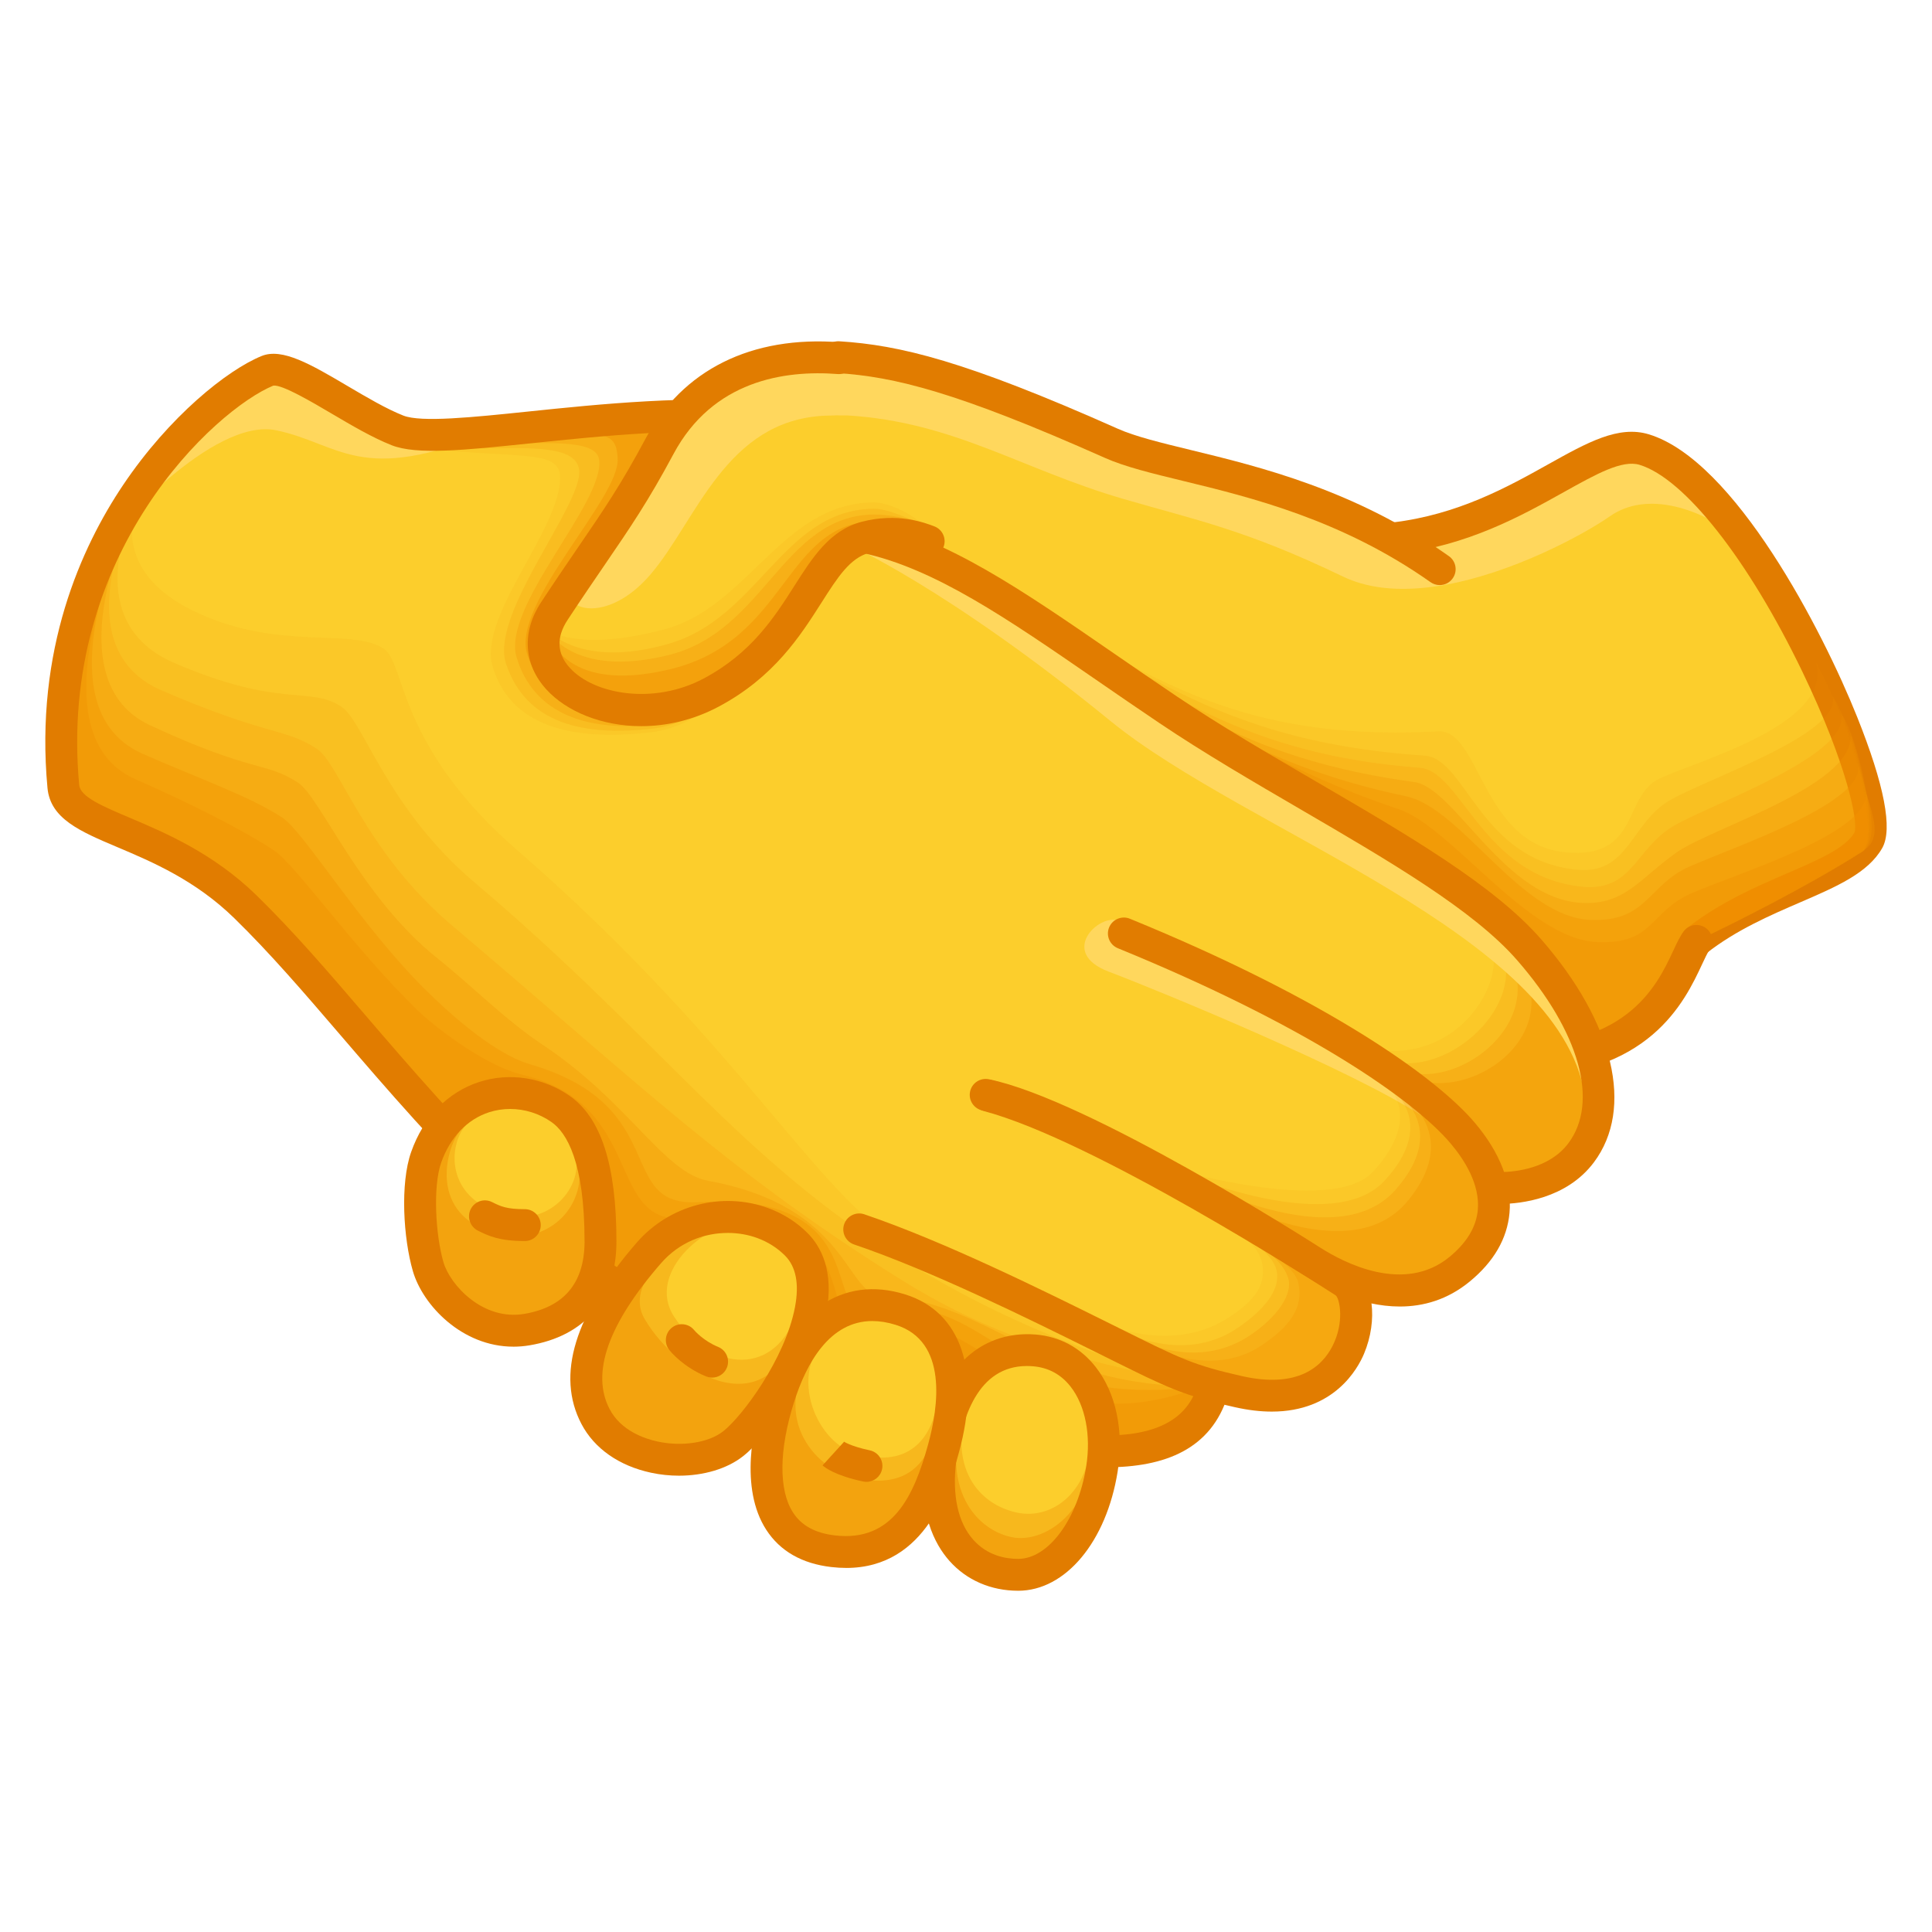 <?xml version="1.0" encoding="UTF-8"?>
<svg id="Layer_1" xmlns="http://www.w3.org/2000/svg" version="1.1" viewBox="0 0 128 128">
  <!-- Generator: Adobe Illustrator 29.5.1, SVG Export Plug-In . SVG Version: 2.1.0 Build 141)  -->
  <path d="M31.613,29.877c3.458-.962,8.778-4.093,21.917-1.958,6.009.977,10.352-2.896,14.917.003,4.029,2.56,8.061,8.029,11.675,10.094,4.08,2.332,4.488,7.298-2.792,8.997-7.032,1.64-8.23-3.394-13.27-5.427-3.234-1.305-7.816.33-4.213,3.823,0,0,7.053,12.227-14.808,9.401-21.862-2.826-23.795-22.049-13.426-24.932Z" fill="#fcce2c"/>
  <path d="M77.522,47.133c-1.326.154-2.561.336-3.761.246l-.511-.319s6.588-1.063,5.196-4.448c-.875-2.128-4.138-5.074-9.493-10.623-3.752-3.888-11.433.446-21.45-4.328-.065-.032-.14-.042-.21-.061,1.855.024,3.925.12,6.236.319,4.193.36,11.433-2.187,14.737.145,3.939,2.781,8.025,7.41,11.968,10.011,3.562,2.35,4.898,8.173-2.713,9.057Z" fill="#ffd75d"/>
  <g>
    <g opacity=".5">
      <path d="M35.208,29.792s3.641,1.354,5.894,3.844c1.452,1.607,4.892,4.365,11.682,7.727,2.664,1.319,6.265,4.346,6.265,4.346-1.186-2.582,2.203-4.209,2.203-4.209l5.909-2.528-18.599-11.345s-8.393.214-13.354,2.165Z" fill="#f09201"/>
    </g>
    <g opacity=".3">
      <path d="M35.208,29.792s3.641,1.354,5.894,3.844c1.452,1.607,4.892,4.365,11.682,7.727,2.664,1.319,6.265,4.346,6.265,4.346-1.186-2.582,2.203-4.209,2.203-4.209l5.909-2.528-18.599-11.345s-8.393.214-13.354,2.165Z" fill="#f09201"/>
    </g>
    <g opacity=".2">
      <path d="M35.208,29.792s3.641,1.354,5.894,3.844c1.452,1.607,4.892,4.365,11.682,7.727,2.664,1.319,6.265,4.346,6.265,4.346-1.186-2.582,2.203-4.209,2.203-4.209l5.909-2.528-18.599-11.345s-8.393.214-13.354,2.165Z" fill="#f09201"/>
    </g>
    <g opacity=".1">
      <path d="M35.208,29.792s3.641,1.354,5.894,3.844c1.452,1.607,4.892,4.365,11.682,7.727,2.664,1.319,6.265,4.346,6.265,4.346-1.186-2.582,2.203-4.209,2.203-4.209l5.909-2.528-18.599-11.345s-8.393.214-13.354,2.165Z" fill="#f09201"/>
    </g>
  </g>
  <g>
    <g opacity="0">
      <path d="M31.613,29.877c3.586-.161,8.654-3.094,21.916-1.958,4.971.426,8.493-2.036,14.218-.021,3.65,1.285,8.589,8.349,11.953,9.939,4.248,2.009,4.776,7.471-2.518,9.11-7.951,1.787-7.973-4.578-13.864-5.579-3.439-.585-7.075.547-3.471,4.04"/>
    </g>
    <path d="M74.615,48.315c-3.335,0-5.137-1.66-6.767-3.159-1.334-1.228-2.595-2.388-4.707-2.747-2.14-.364-3.533.088-3.713.442-.06.119.023.705,1.153,1.8.419.406.428,1.074.023,1.493-.405.419-1.075.428-1.493.024-1.66-1.609-2.187-3.046-1.566-4.271.888-1.753,3.759-1.941,5.95-1.569,2.728.464,4.351,1.957,5.783,3.275,1.971,1.814,3.528,3.247,7.673,2.315,2.857-.642,4.599-1.952,4.78-3.592.151-1.363-.823-2.75-2.482-3.534-1.729-.818-3.666-2.772-5.717-4.842-2.167-2.187-4.408-4.448-6.135-5.056-3.226-1.135-5.689-.739-8.296-.32-1.76.283-3.581.576-5.661.397-9.291-.796-14.518.449-17.976,1.272-1.495.357-2.676.638-3.804.689-.574.031-1.075-.425-1.101-1.007-.026-.583.424-1.076,1.007-1.102.927-.041,2.022-.302,3.409-.632,3.59-.855,9.014-2.147,18.645-1.322,1.821.156,3.436-.103,5.146-.378,2.754-.442,5.601-.899,9.332.413,2.184.769,4.599,3.206,6.934,5.562,1.832,1.848,3.726,3.759,5.121,4.419,2.486,1.175,3.93,3.403,3.678,5.675-.136,1.226-1.033,4.21-6.416,5.42-1.042.234-1.968.337-2.799.337Z" fill="#e17c00"/>
  </g>
  <path d="M112.396,62.336c4.413-3.456,9.946-4.116,11.391-6.672,1.525-2.698-7.719-23.707-14.85-25.877-3.381-1.029-7.258,4.648-15.553,5.613-11.325,2.636,5.761,28.891,19.012,26.935Z" fill="#fcce2c"/>
  <path d="M115.677,35.969c-2.963-2.346-6.555-3.488-9.02-1.762-1.657,1.161-6.484,3.817-11.213,4.591-.506-1.42-1.759-2.937-2.058-3.396,8.294-.965,12.17-6.644,15.552-5.612,2.172.663,4.541,3.072,6.739,6.18Z" fill="#ffd75d"/>
  <g>
    <g opacity="0">
      <path d="M92.394,35.662c8.531-1.011,13.162-6.903,16.543-5.875,7.131,2.17,16.375,23.178,14.85,25.877-1.445,2.555-6.978,3.215-11.391,6.672"/>
    </g>
    <path d="M112.397,63.391c-.313,0-.623-.138-.831-.405-.36-.458-.279-1.121.179-1.481,2.192-1.718,4.582-2.749,6.689-3.66,2.064-.892,3.846-1.662,4.434-2.701.257-.654-.482-4.472-3.46-10.649-3.574-7.416-7.806-12.793-10.779-13.698-1.153-.351-2.863.602-5.027,1.81-2.826,1.577-6.343,3.54-11.084,4.102-.579.07-1.104-.345-1.173-.924-.069-.579.345-1.104.924-1.172,4.326-.513,7.641-2.363,10.304-3.851,2.601-1.452,4.655-2.599,6.67-1.986,5.683,1.73,11.51,13.003,13.798,18.723,1.807,4.517,2.366,7.438,1.664,8.682-.938,1.657-3.021,2.558-5.435,3.6-1.991.86-4.247,1.834-6.224,3.383-.193.152-.422.225-.65.225Z" fill="#e17c00"/>
  </g>
  <path d="M88.058,84.258c15.606-8.081,23.55-20.459,24.338-21.922-5.717-.55-16.535-24.694-18.484-25.682-3.191-1.617-5.235-3.83-16.512-6.108-6.181-1.249-12.784-6.261-21.827-6.817,0,0-7.421,10.481,5.068,12.24,2.199.88,1.618,4.31,3.025,5.63-3.963,4.568-5.619,7.586-10.06,10.044,1.836,13.967,34.45,32.615,34.45,32.615Z" fill="#fcce2c"/>
  <g>
    <g opacity=".4">
      <path d="M112.397,62.338c-.612.479-1.343,6.122-8.98,8.207-3.917,4.048-8.388,10.105-15.359,13.715,0,0-16.651-10.159-28.281-22.431l2.3-21.896.297-2.829c4.18,2.073,7.599,4.194,10.807,6.254,6.021,3.867,11.297,7.521,19.451,10.237,3.55,1.182,8.559,8.611,13.169,8.819,3.783.17,3.469-2,6.235-3.218,3.11-1.37,12.134-4.063,11.556-6.8.682,2.143,1.011,3.252-.25,4.05-3.615,2.29-8.419,4.7-10.946,5.892Z" fill="#f09201"/>
    </g>
    <g opacity=".4">
      <path d="M112.397,62.338c-.612.479-1.343,6.122-8.98,8.207-3.917,4.048-8.388,10.105-15.359,13.715,0,0-16.651-10.159-28.281-22.431l2.3-21.896.297-2.829c12.024,5.963,16.657,12.685,30.783,15.652,3.661.769,7.579,7.982,12.189,8.189,3.784.17,3.82-2.315,6.585-3.532,3.11-1.37,11.75-4.272,11.172-6.766.682,2.144,1.5,5.001.24,5.799-3.615,2.29-8.419,4.7-10.946,5.892Z" fill="#f09201"/>
    </g>
    <g opacity=".3">
      <path d="M112.397,62.338c-.612.479-1.343,6.122-8.98,8.207-3.917,4.048-8.388,10.105-15.359,13.715,0,0-16.651-10.159-28.281-22.431l2.3-21.896.297-2.829c12.024,5.963,16.291,12.678,31.308,14.707,2.735.37,5.972,7.828,11.211,8.015,2.804.099,3.759-1.639,6.199-3.358,2.368-1.668,12.344-4.587,11.451-8.059.753,2.143,2.06,7.239.8,8.038-3.615,2.29-8.419,4.7-10.946,5.892Z" fill="#f09201"/>
    </g>
    <g opacity=".2">
      <path d="M112.397,62.338c-.612.479-1.343,6.122-8.98,8.207-3.917,4.048-8.388,10.105-15.359,13.715,0,0-16.651-10.159-28.281-22.431l2.3-21.896.297-2.829c12.024,5.963,16.881,12.636,31.692,13.763,2.752.21,4.151,7.17,10.686,7.874,3.428.37,3.573-2.523,6.129-4.022,2.499-1.465,11.925-4.727,11.068-7.499,1.312,1.863,2.654,8.429,1.394,9.227-3.615,2.29-8.419,4.7-10.946,5.892Z" fill="#f09201"/>
    </g>
    <g opacity=".15">
      <path d="M112.397,62.338c-.612.479-1.343,6.122-8.98,8.207-3.917,4.048-8.388,10.105-15.359,13.715,0,0-16.651-10.159-28.281-22.431l2.3-21.896.297-2.829c12.024,5.963,16.92,11.944,32.007,12.959,2.754.185,3.662,6.925,10.092,7.559,3.43.339,3.573-3.083,6.128-4.582,2.499-1.466,11.4-4.413,10.823-6.905,1.312,1.863,3.179,9.513,1.919,10.311-3.615,2.29-8.419,4.7-10.946,5.892Z" fill="#f09201"/>
    </g>
    <g opacity=".1">
      <path d="M112.397,62.338c-.612.479-1.343,6.122-8.98,8.207-3.917,4.048-8.388,10.105-15.359,13.715,0,0-16.651-10.159-28.281-22.431l2.3-21.896.297-2.829c12.024,5.963,17.201,12.189,32.916,11.35,2.756-.147,2.892,7.484,8.413,8.014,4.977.477,3.784-3.748,6.27-4.897,2.629-1.216,11.532-3.627,10.332-7.709,2.851,5.291,4.298,11.786,3.038,12.584-3.615,2.29-8.419,4.7-10.946,5.892Z" fill="#f09201"/>
    </g>
  </g>
  <g>
    <g opacity="0">
      <path d="M112.396,62.336c-1.098,1.429-2.22,8.619-13.455,7.937"/>
    </g>
    <path d="M100.418,71.375c-.493,0-1.006-.015-1.54-.047-.582-.035-1.025-.536-.99-1.118.035-.582.538-1.024,1.118-.99,8.697.526,10.751-3.875,11.855-6.24.251-.538.45-.964.698-1.287.355-.462,1.018-.549,1.48-.193.462.355.549,1.018.193,1.48-.107.14-.286.523-.459.894-1.158,2.48-3.501,7.501-12.356,7.501Z" fill="#e17c00"/>
  </g>
  <g>
    <g opacity="0">
      <path d="M57.468,35.664c3.694.791,7.806,4.817,4.75,8.18-1.319,1.452-4.09,4.222-6.993,6.992"/>
    </g>
    <path d="M55.226,51.891c-.279,0-.556-.11-.764-.327-.403-.421-.387-1.09.035-1.492,2.859-2.73,5.648-5.518,6.94-6.939.748-.822.964-1.68.661-2.621-.537-1.673-2.669-3.349-4.851-3.817-.57-.122-.933-.683-.812-1.253.122-.57.685-.933,1.253-.81,2.528.542,5.544,2.514,6.419,5.235.531,1.652.137,3.316-1.109,4.687-1.342,1.476-4.108,4.242-7.045,7.046-.204.195-.466.292-.728.292Z" fill="#e17c00"/>
  </g>
  <g display="none">
    <g>
      <path d="M68.239,85.206c-2.331-.59-9.09,4.189-12.985,8.786-1.713,2.02-1.581,5.88,2.598,7.42,4.095,1.51,10.168-4.012,11.983-5.394,14.388-10.952,1.908-9.925-1.596-10.812Z" fill="#fcce2c"/>
      <g opacity=".7">
        <path d="M68.239,85.206c-2.331-.59-9.09,4.189-12.985,8.786-1.713,2.02-1.581,5.88,2.598,7.42,4.095,1.51,10.168-4.012,11.983-5.394,14.388-10.952,1.908-9.925-1.596-10.812Z" fill="#f09201"/>
      </g>
    </g>
    <g opacity=".647">
      <g opacity=".5">
        <path d="M61.254,91.42c-2.809.057-5.104,1.6-5.931,2.971-2.111,3.492.125,5.835,2.71,6.565,2.612.746,5.262-.402,6.409-2.849,1.349-2.86.453-6.734-3.188-6.687Z" fill="#fcce2c"/>
      </g>
    </g>
    <g opacity=".647">
      <path d="M59.998,92.737c-1.831-.379-3.858.294-4.68,1.663-2.103,3.483.128,5.824,2.704,6.555,2.605.747,4.155.381,5.006-2.18.536-1.641.897-5.226-3.03-6.039Z" fill="#fcce2c"/>
    </g>
    <g>
      <g opacity="0">
        <path d="M68.239,85.206c-2.331-.59-9.09,4.189-12.985,8.786-1.713,2.02-1.581,5.88,2.598,7.42,4.095,1.51,10.168-4.012,11.983-5.394,14.388-10.952,1.908-9.925-1.596-10.812Z"/>
      </g>
      <path d="M59.37,102.726c-.646,0-1.278-.099-1.883-.323-2.175-.801-3.647-2.282-4.143-4.168-.449-1.704-.026-3.592,1.105-4.925,3.609-4.258,10.875-9.929,14.049-9.126h0c.506.128,1.303.22,2.146.317,2.792.323,6.266.724,6.919,3.103.606,2.207-1.58,5.061-7.089,9.254-.203.154-.461.363-.764.608-2.232,1.798-6.526,5.26-10.34,5.26ZM67.749,86.204c-1.807,0-7.624,3.673-11.69,8.471-.691.816-.949,1.974-.673,3.023.321,1.218,1.3,2.16,2.832,2.725,3.062,1.129,8.042-2.886,10.168-4.6.322-.26.595-.481.811-.644,6.338-4.824,6.449-6.59,6.332-7.015-.276-1.005-3.431-1.37-5.127-1.566-.954-.11-1.78-.205-2.422-.367h0c-.067-.017-.145-.026-.231-.026Z" fill="#e17c00"/>
    </g>
  </g>
  <g display="none">
    <g>
      <path d="M59.079,81.62c-5.487-2.89-13.921,5.424-17.647,9.823-2.71,3.199-2.724,6.857-1.006,8.402,2.467,2.217,6.813,1.548,9.532-.61,4.362-3.461,16.479-13.74,9.121-17.615Z" fill="#fcce2c"/>
      <g opacity=".7">
        <path d="M59.079,81.62c-5.487-2.89-13.921,5.424-17.647,9.823-2.71,3.199-2.724,6.857-1.006,8.402,2.467,2.217,6.813,1.548,9.532-.61,4.362-3.461,16.479-13.74,9.121-17.615Z" fill="#f09201"/>
      </g>
    </g>
    <g opacity=".567">
      <g opacity=".5">
        <path d="M49.972,88.404c-3.192-1.836-6.875,2.129-9.194,4.17-2.573,2.246-2.322,6.692.584,7.757,2.49.913,5.4.869,7.568-1.933,3.398-4.333,2.774-9.009,1.042-9.995Z" fill="#fcce2c"/>
      </g>
    </g>
    <g opacity=".567">
      <path d="M48.122,90.308c-2.734-1.374-5.025.225-7.344,2.267-2.573,2.246-2.322,6.692.584,7.757,2.49.913,4.659.981,6.575-2.002,1.36-2.115,2.226-6.993.185-8.022Z" fill="#fcce2c"/>
    </g>
    <g>
      <g opacity="0">
        <path d="M61.335,78.857c-5.487-2.89-10.854,4.927-19.904,12.586-3.201,2.709-3.321,6.45-1.105,8.392,2.495,2.187,6.153,2.647,10.442-1.45,10.338-9.876,17.923-15.655,10.566-19.529Z"/>
      </g>
      <path d="M44.487,102.537c-2.293,0-3.98-1.141-4.856-1.908-1.217-1.066-1.879-2.572-1.865-4.241.018-2.096,1.077-4.138,2.983-5.751,2.259-1.912,4.331-3.876,6.16-5.61,5.668-5.373,10.144-9.617,14.917-7.104,2.106,1.109,3.238,2.442,3.459,4.075.503,3.713-3.865,7.814-10.476,14.023-1.067,1.002-2.17,2.037-3.312,3.129-2.687,2.567-5.066,3.387-7.011,3.387ZM58.937,79.305c-2.762,0-5.9,2.82-10.576,7.254-1.849,1.752-3.944,3.739-6.249,5.69-1.408,1.192-2.224,2.708-2.235,4.158-.009,1.045.398,1.98,1.146,2.635,2.569,2.253,5.687,1.762,9.016-1.418,1.149-1.098,2.256-2.137,3.325-3.142,5.691-5.343,10.185-9.564,9.829-12.2-.123-.908-.892-1.722-2.35-2.491h0c-.625-.328-1.255-.485-1.906-.485Z" fill="#e17c00"/>
    </g>
    <g opacity="0">
      <g>
        <g opacity="0">
          <path d="M44.566,96.128s.371.569,1.922,1.343"/>
        </g>
        <path d="M46.488,98.527c-.158,0-.319-.035-.47-.111-1.678-.837-2.212-1.522-2.336-1.712l1.769-1.152s-.009-.016-.031-.045c.003.004.35.425,1.54,1.019.522.261.734.894.474,1.416-.185.37-.558.584-.945.584Z" fill="#e17c00"/>
      </g>
    </g>
  </g>
  <g display="none">
    <g>
      <path d="M47.399,79.768c-1.799-1.155-1.837-3.914-2.578-4.381-1.32-.832-3.413,1.486-9.125,6.428-3.736,3.232-14.855,12.289-7.972,16.6,4.972,3.114,11.675-5.187,14.375-7.055,2.655-1.836,10.143-8.62,9.74-8.842-1.376-.76-2.769-1.676-4.44-2.75Z" fill="#fcce2c"/>
      <g opacity=".7">
        <path d="M47.399,79.768c-1.799-1.155-1.837-3.914-2.578-4.381-1.32-.832-3.413,1.486-9.125,6.428-3.736,3.232-14.855,12.289-7.972,16.6,4.972,3.114,11.675-5.187,14.375-7.055,2.655-1.836,10.143-8.62,9.74-8.842-1.376-.76-2.769-1.676-4.44-2.75Z" fill="#f09201"/>
      </g>
    </g>
    <g opacity=".567">
      <g opacity=".5">
        <path d="M38.604,83.412c-5.189-3.755-18.06,12.222-10.232,15.132,3.686,1.37,9.224-3.12,10.799-6.289,2.528-5.14,1.165-7.597-.567-8.843Z" fill="#fcce2c"/>
      </g>
    </g>
    <g opacity=".567">
      <path d="M37.197,84.909c-5.189-3.755-16.653,10.725-8.825,13.635,3.686,1.37,8.26-1.865,9.503-5.178,1.808-4.664,1.054-7.213-.678-8.458Z" fill="#fcce2c"/>
    </g>
    <g>
      <g opacity="0">
        <path d="M47.399,79.768c-1.799-1.155-1.765-3.974-2.505-4.44-1.321-.832-3.125,1.248-9.644,6.312-5.361,4.164-13.29,12.146-8.064,16.495,4.63,3.853,9.057-1.483,14.842-6.715,3.266-2.952,10.215-8.679,9.812-8.902-1.376-.76-2.769-1.676-4.44-2.75Z"/>
      </g>
      <path d="M30.452,100.517c-1.304,0-2.614-.466-3.942-1.571-1.415-1.178-2.119-2.66-2.089-4.407.09-5.328,7.15-11.38,10.181-13.733,1.6-1.244,2.938-2.324,4.013-3.192,3.685-2.976,5.21-4.208,6.842-3.179.617.39.847,1.119,1.114,1.964.294.931.626,1.985,1.399,2.482h0l.635.409c1.383.891,2.578,1.66,3.745,2.306.311.172.519.486.556.84.078.749.09.865-6.206,6.302-1.43,1.235-2.909,2.512-3.963,3.467-.733.662-1.449,1.331-2.142,1.978-3.458,3.232-6.778,6.336-10.142,6.336ZM44.246,76.2c-.523,0-2.444,1.552-4.305,3.056-1.082.874-2.427,1.961-4.044,3.216-4.488,3.486-9.304,8.495-9.366,12.102-.018,1.091.417,1.99,1.329,2.749,3.17,2.637,6.203.073,11.293-4.684.698-.653,1.421-1.328,2.167-2.002,1.072-.97,2.56-2.255,3.999-3.498,1.669-1.442,3.806-3.286,4.91-4.333-.874-.523-1.774-1.103-2.768-1.744l-.633-.408c-1.415-.909-1.91-2.478-2.271-3.622-.09-.282-.207-.655-.294-.833-.006,0-.011,0-.017,0Z" fill="#e17c00"/>
    </g>
    <g opacity="0">
      <g>
        <g opacity="0">
          <path d="M42.306,88.071s.938.68,2.315.846"/>
        </g>
        <path d="M44.623,89.972c-.042,0-.086-.003-.129-.008-1.602-.194-2.689-.953-2.807-1.039-.472-.342-.577-1.002-.236-1.474.341-.47.997-.577,1.469-.239.024.016.772.529,1.828.657.579.07.991.596.921,1.175-.065.536-.52.929-1.046.929Z" fill="#e17c00"/>
      </g>
    </g>
  </g>
  <g display="none">
    <g>
      <path d="M34.379,66.909c-2.1,1.24-4.373,3.364-5.848,4.345-9.828,6.535-8.049,9.971-6.364,12.365,1.695,2.41,5.461,2.204,7.266,1.479,1.516-.609,4.159-3.081,5.668-4.442,1.745-1.574,4.919-4.424,6.418-5.436" fill="#fcce2c"/>
      <g opacity=".7">
        <path d="M34.379,66.909c-2.1,1.24-4.373,3.364-5.848,4.345-9.828,6.535-8.049,9.971-6.364,12.365,1.695,2.41,5.461,2.204,7.266,1.479,1.516-.609,4.159-3.081,5.668-4.442,1.745-1.574,4.919-4.424,6.418-5.436" fill="#f09201"/>
      </g>
    </g>
    <g opacity=".567">
      <g opacity=".5">
        <path d="M25.67,75.128c-1.913.568-3.569,2.639-4.187,4.083-.671,1.689.291,5.397,3.401,5.885,3.146.507,6.345-1.109,6.862-4.936.563-3.335-1.952-6.252-6.076-5.032Z" fill="#fcce2c"/>
      </g>
    </g>
    <g opacity=".567">
      <path d="M23.784,76.285c-1.34.486-1.683,1.482-2.301,2.925-.671,1.689.291,5.397,3.401,5.885,3.146.507,4.496-.708,5.623-4.411.862-2.819-2.665-5.835-6.724-4.399Z" fill="#fcce2c"/>
    </g>
    <g>
      <path d="M35.165,67.868c.518.721,4.49,5.038,5.847,6.282" fill="#ffd140"/>
      <g>
        <g opacity="0">
          <path d="M35.165,67.868c.518.721,4.49,5.038,5.847,6.282"/>
        </g>
        <path d="M41.011,75.206c-.255,0-.511-.092-.713-.278-1.369-1.255-5.407-5.632-5.991-6.444-.341-.474-.233-1.133.241-1.473.473-.34,1.132-.233,1.473.241.457.635,4.364,4.892,5.703,6.121.43.394.458,1.062.065,1.491-.208.227-.493.342-.778.342Z" fill="#e17c00"/>
      </g>
    </g>
    <g>
      <g opacity="0">
        <path d="M37.976,64.673c-2.979,1.768-7.358,5.003-9.284,6.292-10.372,6.943-7.64,11.348-6.77,12.527,1.845,2.501,5.689,2.235,7.707,1.201,1.454-.746,4.056-2.489,5.564-3.851,2.227-2.011,5.322-4.322,7.186-5.607"/>
      </g>
      <path d="M26.297,86.494c-1.924,0-3.94-.633-5.224-2.375-1.014-1.374-1.381-2.911-1.093-4.568.528-3.024,3.261-6.208,8.125-9.464.59-.394,1.418-.978,2.377-1.654,2.169-1.528,4.869-3.43,6.955-4.668.502-.298,1.149-.132,1.447.369.298.501.132,1.149-.369,1.447-2.016,1.196-4.678,3.072-6.817,4.579-.971.683-1.809,1.274-2.419,1.682-5.438,3.64-6.927,6.399-7.219,8.072-.188,1.081.045,2.047.712,2.951,1.432,1.942,4.68,1.758,6.377.888,1.363-.698,3.89-2.388,5.338-3.695,2.147-1.94,5.21-4.257,7.292-5.693.481-.33,1.138-.209,1.468.271.331.479.211,1.137-.27,1.468-2.025,1.397-5,3.646-7.076,5.521-1.593,1.438-4.28,3.233-5.79,4.007-.991.508-2.377.861-3.814.861Z" fill="#e17c00"/>
    </g>
    <g opacity=".02">
      <g>
        <g opacity="0">
          <path d="M26.708,83.631c.632.22,1.15.405,2.511.237"/>
        </g>
        <path d="M28.28,84.987c-.886,0-1.402-.179-1.906-.355-.55-.192-.849-.796-.657-1.346.192-.551.786-.845,1.336-.652l.015.005c.57.198.915.318,2.021.182.58-.071,1.105.339,1.177.918.072.578-.339,1.105-.918,1.177-.41.051-.761.072-1.068.072Z" fill="#e17c00"/>
      </g>
    </g>
  </g>
  <path d="M57.344,92.933c-7.117-1.973-15.029-5.357-23.117-13.232-8.087-7.874-12.612-14.402-17.973-19.627-5.36-5.226-11.791-5.092-12.059-7.966-1.534-16.444,9.915-26.071,13.534-27.543,1.461-.595,5.544,2.746,8.607,3.953,3.062,1.206,3.822,1.213,4.995,1.064,0,0,28.067,5.321,34.626,9.772,6.334,4.177,6.195,3.707,11.066,7.253,4.722,3.438,6.946,5.352,10.697,11.805,10.781,18.547-20.654,37.218-30.375,34.522Z" fill="#fcce2c"/>
  <path d="M57.344,92.933c9.721,2.696,20.882,6.025,22.995-.805,0,0,.621-5.495-4.304-6.287-3.483-.56-9.587-2.903-12.666-4.222" fill="#fcce2c"/>
  <path d="M7.45,35.358s6.62-7.737,10.858-6.849c4.237.889,5.548,3.686,14.222.066,0,0-4.449.959-8.344-1.569-3.896-2.529-5.497-3.428-9.276-.689-3.778,2.738-7.46,9.041-7.46,9.041Z" fill="#ffd75d"/>
  <g>
    <path d="M55.609,36.032c-4.869,9.263-9.354,10.846-12.372,11.191-4.52.517-8.639-.2-9.706-3.527-1.073-3.343,1.958-5.843,1.712-9.276-.23-3.195-4.751-4.887-8.643-4.848,0,0,14.816-2.206,18.462-2.021,3.646.185,10.548,8.48,10.548,8.48Z" fill="#fcce2c"/>
    <g opacity=".5">
      <path d="M55.609,36.032c-4.869,9.263-8.971,11.337-11.989,11.682-4.52.517-7.621-1.036-8.689-4.363-1.073-3.342,6.146-10.345,5.992-12.967-.131-2.247-.949-1.999-14.323-.812,0,0,14.816-2.206,18.462-2.021,3.646.185,10.548,8.48,10.548,8.48Z" fill="#f09201"/>
    </g>
    <g opacity=".3">
      <path d="M55.609,36.032c-4.869,9.263-9.183,11.616-12.201,11.961-4.519.517-8.052-.702-9.178-4.434-1.014-3.361,5.795-10.206,5.468-13.075-.207-1.815-5.326-.895-13.099-.912,0,0,14.816-2.206,18.462-2.021,3.646.185,10.548,8.48,10.548,8.48Z" fill="#f09201"/>
    </g>
    <g opacity=".2">
      <path d="M55.609,36.032c-4.869,9.263-9.359,11.895-12.376,12.24-4.52.517-8.368-.283-9.704-4.296-1.109-3.33,5.167-10.629,4.838-12.867-.341-2.313-6.34-.969-11.768-1.536,0,0,14.816-2.206,18.462-2.021,3.646.185,10.548,8.48,10.548,8.48Z" fill="#f09201"/>
    </g>
    <g opacity=".1">
      <path d="M55.609,36.032c-4.869,9.263-9.464,12.14-12.482,12.485-4.519.517-9.138-.007-10.473-4.3-1.043-3.352,4.46-9.112,4.451-12.553-.005-1.996-2.701-1.201-10.506-2.091,0,0,14.816-2.206,18.462-2.021,3.646.185,10.548,8.48,10.548,8.48Z" fill="#f09201"/>
    </g>
  </g>
  <g>
    <g opacity=".4">
      <path d="M9.621,32.062s-8.325,16.18-.663,19.557c3.661,1.614,7.053,3.314,9.189,4.721,1.464.965,5.184,6.379,9.557,10.635.744.724,4.181,3.572,6.927,4.236,8.288,2.005,5.379,10.151,10.95,9.485,12.238-1.464,8.262,7.392,11.549,6.809,8.384-1.487,10.553,8.865,22.517,4.346.067.322.924,8.582-19.97,1.483-3.969-1.349-15.326-3.83-27.433-15.637-12.108-11.807-13.734-17.459-19.18-20.122-5.445-2.663-8.244-2.515-9.009-6.425-.764-3.911.793-13.498,5.566-19.088Z" fill="#f09201"/>
    </g>
    <g opacity=".4">
      <path d="M9.621,32.062s-7.835,14.502-.173,17.878c3.661,1.614,7.122,2.824,9.259,4.232,1.464.965,5.254,7.289,9.627,11.545.744.723,4.075,4.001,6.787,4.795,9.477,2.775,5.558,9.465,11.16,9.135,11.818-.694,8.052,7.741,11.339,7.158,8.385-1.487,8.384,6.768,22.028,5.046.067.322.924,8.582-19.97,1.483-3.969-1.349-15.326-3.83-27.433-15.637-12.108-11.807-13.734-17.459-19.18-20.122-5.445-2.663-8.244-2.515-9.009-6.425-.764-3.911.793-13.498,5.566-19.088Z" fill="#f09201"/>
    </g>
    <g opacity=".3">
      <path d="M9.621,32.062s-6.735,12.714.317,15.989c6.887,3.199,7.682,2.404,9.818,3.812,1.466.965,4.117,7.554,9.208,11.615,2.297,1.833,4.532,4.115,6.983,5.74,5.713,3.789,8.029,8.477,10.962,9.014,9.301,1.701,9.092,7.471,11.411,7.595,7.419.394,10.377,6.103,21.328,6.025.207.252.924,8.582-19.97,1.483-3.969-1.349-15.326-3.83-27.433-15.637-12.108-11.807-13.734-17.459-19.18-20.122-5.445-2.663-8.244-2.515-9.009-6.425-.764-3.911.793-13.498,5.566-19.088Z" fill="#f09201"/>
    </g>
    <g opacity=".2">
      <path d="M9.621,32.062s-6.054,10.604,1.086,13.681c7.098,3.06,8.172,2.474,10.307,3.883,1.466.965,3.156,6.802,8.929,11.684,12.442,10.524,18.222,16.244,29.635,23.397,8.256,5.175,14.821,5.788,20.069,7.145-.072.672.924,8.582-19.97,1.483-3.969-1.349-15.326-3.83-27.433-15.637-12.108-11.807-13.734-17.459-19.18-20.122-5.445-2.663-8.244-2.515-9.009-6.425-.764-3.911.793-13.498,5.566-19.088Z" fill="#f09201"/>
    </g>
    <g opacity=".15">
      <path d="M9.621,32.062s-5.214,8.785,1.926,11.862c7.098,3.059,8.941,1.494,11.077,2.902,1.465.965,3.017,6.732,8.788,11.614,12.442,10.524,17.615,18.449,28.726,25.216,6.286,3.83,12.442,6.277,19.509,8.194-.072.672.924,8.582-19.97,1.483-3.969-1.349-15.326-3.83-27.433-15.637-12.108-11.807-13.734-17.459-19.18-20.122-5.445-2.663-8.244-2.515-9.009-6.425-.764-3.911.793-13.498,5.566-19.088Z" fill="#f09201"/>
    </g>
    <g opacity=".1">
      <path d="M9.621,32.062s-3.542,5.352,3.535,8.575c5.489,2.499,10.131.935,12.267,2.343,1.465.965.829,6.401,8.858,13.363,15.424,13.375,20.322,23.847,26.277,26.475,5.955,2.629,19.09,9.034,19.09,9.034,0,0,.924,8.582-19.97,1.483-3.969-1.349-15.326-3.83-27.433-15.637-12.108-11.807-13.734-17.459-19.18-20.122-5.445-2.663-8.244-2.515-9.009-6.425-.764-3.911.793-13.498,5.566-19.088Z" fill="#f09201"/>
    </g>
  </g>
  <g>
    <g opacity="0">
      <path d="M51.484,27.695c-10.806-.897-22.087,2.028-25.149.822-3.062-1.207-7.145-4.547-8.606-3.953-3.619,1.472-15.067,11.099-13.534,27.543.268,2.874,6.699,2.74,12.059,7.966,5.361,5.226,9.886,11.753,17.973,19.627,8.088,7.875,16,11.259,23.117,13.232,9.721,2.696,20.882,6.025,22.995-.805,0,0,.621-5.495-4.304-6.287-3.483-.56-9.587-2.903-12.666-4.222"/>
    </g>
    <path d="M73.271,97.214c-4.468,0-10.09-1.563-15.339-3.022l-.869-.241c-6.323-1.753-14.716-4.872-23.571-13.493-4.499-4.381-7.922-8.369-10.943-11.887-2.398-2.794-4.664-5.434-7.03-7.741-2.583-2.519-5.438-3.728-7.732-4.699-2.487-1.053-4.451-1.885-4.641-3.926-.854-9.158,2.253-15.97,5.01-20.072,3.058-4.551,6.901-7.62,9.177-8.547,1.375-.558,3.284.567,5.7,1.991,1.265.745,2.571,1.516,3.691,1.957,1.183.466,4.608.111,8.233-.265,4.783-.497,10.736-1.114,16.616-.627.581.048,1.013.558.964,1.139-.048.581-.56,1.011-1.139.965-5.684-.472-11.528.135-16.224.623-4.389.456-7.561.785-9.225.129-1.274-.503-2.655-1.316-3.989-2.103-1.305-.769-3.27-1.928-3.852-1.847-3.806,1.566-14.296,11.07-12.861,26.459.073.785,1.525,1.399,3.363,2.178,2.327.986,5.514,2.335,8.383,5.131,2.434,2.374,4.73,5.048,7.158,7.878,2.992,3.485,6.382,7.435,10.814,11.75,8.511,8.287,16.582,11.285,22.663,12.971l.87.242c8.895,2.473,18.968,5.274,20.802-.243.061-.76.17-4.454-3.432-5.032-3.656-.588-9.838-2.976-12.914-4.294-.536-.23-.784-.85-.554-1.386s.849-.785,1.386-.554c2.782,1.192,8.958,3.593,12.418,4.15,4.682.753,5.439,5.201,5.185,7.449-.007.065-.022.13-.04.193-1.102,3.561-4.142,4.773-8.076,4.773Z" fill="#e17c00"/>
  </g>
  <path d="M98.907,78.694s.21.019.556.015c1.139-.015,3.757-.287,5.29-2.331,2.318-3.092,1.161-8.18-3.451-13.464-4.611-5.284-15.588-10.291-23.882-15.872s-13.971-10.116-20.076-11.445" fill="#fcce2c"/>
  <g>
    <g opacity=".4">
      <path d="M97.495,60.726c8.733,5.74,1.038,12.455-3.77,10.772,0,0,1.666,1.214,3.186,3.574,1.52,2.359,1.681,4.145,4.611,3.362,2.93-.782,5.637-4.369,3.349-10.126-2.287-5.757-7.376-7.581-7.376-7.581Z" fill="#f09201"/>
    </g>
    <g opacity=".3">
      <path d="M97.495,60.726c7.124,4.97.163,11.546-4.33,10.283,0,0,2.226,1.703,3.746,4.063,1.52,2.359,1.681,4.145,4.611,3.362,2.93-.782,5.637-4.369,3.349-10.126-2.287-5.757-7.376-7.581-7.376-7.581Z" fill="#f09201"/>
    </g>
    <g opacity=".2">
      <path d="M97.495,60.726c5.655,3.606-.362,10.496-5.1,9.653,0,0,2.996,2.334,4.515,4.693,1.52,2.359,1.681,4.145,4.611,3.362,2.93-.782,5.637-4.369,3.349-10.126-2.287-5.757-7.376-7.581-7.376-7.581Z" fill="#f09201"/>
    </g>
    <g opacity=".1">
      <path d="M97.495,60.726c3.766,2.452-.117,9.797-6.289,8.813,0,0,4.185,3.173,5.704,5.532,1.52,2.359,1.681,4.145,4.611,3.362,2.93-.782,5.637-4.369,3.349-10.126-2.287-5.757-7.376-7.581-7.376-7.581Z" fill="#f09201"/>
    </g>
  </g>
  <path d="M56.141,36.048s6.6,2.886,17.426,11.716c9.059,7.391,29.718,14.081,31.442,24.826,0,0,.224-.547.148-1.58-.213-2.886-2.772-9.562-19.119-18.686-11.885-6.634-18.255-14.263-29.897-16.277Z" fill="#ffd75d"/>
  <g>
    <g opacity="0">
      <path d="M98.907,78.694s.21.019.556.015c1.139-.015,3.757-.287,5.29-2.331,2.318-3.092,1.161-8.18-3.451-13.464-4.611-5.284-15.588-10.291-23.882-15.872s-13.971-10.116-20.076-11.445"/>
    </g>
    <path d="M99.357,79.765c-.321,0-.522-.017-.546-.02-.58-.053-1.008-.566-.956-1.146.053-.58.567-1.009,1.144-.956.006.001.176.015.45.011.92-.013,3.195-.223,4.458-1.909,2.05-2.735.747-7.386-3.401-12.138-2.888-3.309-8.449-6.551-14.337-9.984-3.154-1.838-6.416-3.74-9.339-5.707-1.479-.995-2.863-1.949-4.201-2.871-5.975-4.117-10.694-7.369-15.511-8.418-.57-.124-.931-.686-.807-1.256.124-.57.688-.931,1.256-.807,5.223,1.137,10.094,4.494,16.259,8.743,1.333.919,2.713,1.87,4.182,2.858,2.867,1.929,6.098,3.813,9.224,5.635,6.042,3.522,11.749,6.849,14.865,10.419,4.84,5.546,6.182,11.215,3.5,14.792-1.826,2.435-4.888,2.737-6.12,2.753-.042,0-.082.001-.12.001Z" fill="#e17c00"/>
  </g>
  <g>
    <path d="M56.926,81.451c5.283,1.792,11.753,5.007,16.208,7.216,4.454,2.208,5.34,2.725,8.907,3.531,8.015,1.813,8.774-6.137,7.042-7.253-1.038-.67-15.949-10.302-23.63-12.355" fill="#fcce2c"/>
    <g opacity=".3">
      <path d="M73.823,87.924s5.492,4.05,9.735,1.231c1.876-1.246,2.836-2.508,2.46-4.173-.319-1.41-3.467-2.868-3.467-2.868,0,0,3.799.913,5.506,2.144,1.707,1.232,3.222,5.105-1.603,7.573-4.359,2.23-12.631-3.907-12.631-3.907Z" fill="#f09201"/>
    </g>
    <g opacity=".3">
      <path d="M73.823,87.924s4.723,3.385,8.966.567c1.876-1.246,2.868-2.779,2.565-3.789-.499-1.658-2.803-2.588-2.803-2.588,0,0,3.799.913,5.506,2.144,1.707,1.232,3.222,5.105-1.603,7.573-4.359,2.23-12.631-3.907-12.631-3.907Z" fill="#f09201"/>
    </g>
    <g opacity=".2">
      <path d="M73.823,87.924s4.352,2.675,8.197.042c1.858-1.273,2.661-2.473,2.6-3.509-.086-1.443-2.069-2.343-2.069-2.343,0,0,3.799.913,5.506,2.144,1.707,1.232,3.222,5.105-1.603,7.573-4.359,2.23-12.631-3.907-12.631-3.907Z" fill="#f09201"/>
    </g>
    <g opacity=".1">
      <path d="M73.823,87.924s3.968,1.591,7.392-.517c1.918-1.181,2.455-2.151,2.46-3.158.008-1.445-1.124-2.134-1.124-2.134,0,0,3.799.913,5.506,2.144,1.707,1.232,3.222,5.105-1.603,7.573-4.359,2.23-12.631-3.907-12.631-3.907Z" fill="#f09201"/>
    </g>
    <g>
      <g opacity="0">
        <path d="M56.926,81.451c5.283,1.792,11.753,5.007,16.208,7.216,4.454,2.208,5.34,2.725,8.907,3.531,8.015,1.813,8.774-6.137,7.042-7.253-1.038-.67-15.949-10.302-23.63-12.355"/>
      </g>
      <path d="M84.259,93.522c-.734,0-1.548-.09-2.451-.294-3.43-.776-4.541-1.328-8.223-3.158l-1.033-.513c-4.298-2.131-10.794-5.353-15.965-7.107-.552-.187-.848-.786-.661-1.338.187-.552.787-.849,1.339-.661,5.304,1.8,11.876,5.059,16.224,7.215l1.035.514c3.69,1.834,4.566,2.27,7.749,2.989,3.702.837,5.311-.621,6.009-1.991.806-1.58.475-3.128.218-3.353-1.623-1.047-16.042-10.27-23.321-12.216-.563-.15-.897-.729-.746-1.292.15-.563.726-.898,1.292-.747,7.433,1.988,21.226,10.744,23.916,12.479,1.35.871,1.671,3.399.728,5.644-.418.995-1.977,3.829-6.11,3.829Z" fill="#e17c00"/>
    </g>
  </g>
  <g>
    <path d="M74.458,61.845c12.882,5.264,20.007,10.336,22.451,13.226,2.445,2.89,3.129,6.277-.205,9.017-3.335,2.74-7.622.857-9.813-.547,0,0-15.124-9.685-21.589-11.004" fill="#fcce2c"/>
    <path d="M74.086,60.988c-1.305-.454-3.959,2.12-.643,3.38,3.54,1.347,16.263,6.592,20.726,9.543,0,0-7.076-8.392-20.083-12.923Z" fill="#ffd75d"/>
    <g opacity=".4">
      <path d="M77.32,77.33s11.419,7.813,15.974,2.203c4.095-5.044-1.429-7.666-1.429-7.666,0,0,5.289,2.738,6.165,4.783.877,2.044,2.157,6.415-3.121,8.468s-17.59-7.787-17.59-7.787Z" fill="#f09201"/>
    </g>
    <g opacity=".3">
      <path d="M77.32,77.33s10.859,6.344,15.134,1.504c3.998-4.527-.589-6.967-.589-6.967,0,0,5.289,2.738,6.165,4.783.877,2.044,2.157,6.415-3.121,8.468s-17.59-7.787-17.59-7.787Z" fill="#f09201"/>
    </g>
    <g opacity=".2">
      <path d="M77.32,77.33s10.754,4.84,14.4.909c3.776-4.072.145-6.373.145-6.373,0,0,5.289,2.738,6.165,4.783.877,2.044,2.157,6.415-3.121,8.468s-17.59-7.787-17.59-7.787Z" fill="#f09201"/>
    </g>
    <g opacity=".1">
      <path d="M77.32,77.33s10.894,3.266,13.63.314c3.434-3.705.915-5.777.915-5.777,0,0,5.289,2.738,6.165,4.783.877,2.044,2.157,6.415-3.121,8.468s-17.59-7.787-17.59-7.787Z" fill="#f09201"/>
    </g>
    <g>
      <g opacity="0">
        <path d="M74.458,61.845c12.882,5.264,20.007,10.336,22.451,13.226,2.445,2.89,3.129,6.277-.205,9.017-3.335,2.74-7.622.857-9.813-.547,0,0-15.124-9.685-21.589-11.004"/>
      </g>
      <path d="M92.743,86.56c-2.69,0-5.17-1.329-6.419-2.13-.15-.095-15.033-9.593-21.231-10.858-.572-.117-.94-.674-.824-1.246.117-.571.675-.939,1.245-.823,6.582,1.344,21.323,10.75,21.947,11.15,1.576,1.009,5.566,3.091,8.573.62,1.141-.938,1.772-1.983,1.874-3.108.154-1.703-.895-3.339-1.804-4.412-2.453-2.899-9.532-7.819-22.045-12.931-.54-.221-.798-.837-.578-1.376.221-.54.838-.798,1.376-.578,12.866,5.257,20.244,10.432,22.858,13.522,1.675,1.98,2.468,4.042,2.294,5.966-.154,1.708-1.041,3.238-2.635,4.548-1.484,1.22-3.092,1.656-4.632,1.656Z" fill="#e17c00"/>
    </g>
  </g>
  <g>
    <g>
      <path d="M68.537,89.469c-3.303-.28-5.623,2.088-6.239,7.245-.617,5.157,2.053,7.624,5.16,7.622,2.697-.002,4.931-3.158,5.547-7.01.616-3.851-.993-7.563-4.468-7.857Z" fill="#fcce2c"/>
      <g opacity=".7">
        <path d="M68.537,89.469c-3.303-.28-5.623,2.088-6.239,7.245-.617,5.157,2.053,7.624,5.16,7.622,2.697-.002,4.931-3.158,5.547-7.01.616-3.851-.993-7.563-4.468-7.857Z" fill="#f09201"/>
      </g>
    </g>
    <g opacity=".5">
      <path d="M68.551,89.591c-1.693-.231-3.592,1.062-4.321,2.902-2.306,5.823.326,8.812,2.767,9.34,2.441.528,5.89-2.197,5.281-6.964-.272-2.131-.099-4.783-3.727-5.278Z" fill="#fcce2c"/>
    </g>
    <path d="M68.551,89.591c-1.693-.231-3.691,1.027-4.321,2.902-1.616,4.816.693,7.19,3.133,7.718,2.441.528,5.013-1.517,4.915-5.342-.055-2.148-.099-4.783-3.727-5.278Z" fill="#fcce2c"/>
    <g>
      <g opacity="0">
        <path d="M68.537,89.469c-3.303-.28-5.623,2.088-6.239,7.245-.617,5.157,2.053,7.624,5.16,7.622,2.697-.002,4.931-3.158,5.547-7.01.616-3.851-.993-7.563-4.468-7.857Z"/>
      </g>
      <path d="M67.455,105.391c-1.804,0-3.421-.702-4.554-1.98-.992-1.117-2.084-3.207-1.651-6.823.94-7.86,5.472-8.333,7.376-8.171,1.6.135,2.973.879,3.967,2.151,1.351,1.728,1.881,4.252,1.454,6.925-.743,4.648-3.452,7.896-6.587,7.899h-.004ZM68.034,90.502c-3.236,0-4.338,3.409-4.688,6.337-.268,2.245.123,4.033,1.133,5.171.933,1.05,2.133,1.27,2.976,1.27h.003c2.01-.001,3.947-2.633,4.505-6.121.33-2.065-.056-4.042-1.033-5.291-.632-.809-1.468-1.262-2.482-1.348h0c-.142-.012-.28-.018-.414-.018Z" fill="#e17c00"/>
    </g>
  </g>
  <g>
    <g>
      <path d="M59.665,86.768c-3.512-1.102-6.482.821-8.061,5.799-1.346,4.242-1.576,9.601,3.59,10.204,5.166.602,6.624-4.294,7.313-6.791.689-2.496,1.55-7.835-2.841-9.212Z" fill="#fcce2c"/>
      <g opacity=".7">
        <path d="M59.665,86.768c-3.512-1.102-6.482.821-8.061,5.799-1.346,4.242-1.576,9.601,3.59,10.204,5.166.602,6.624-4.294,7.313-6.791.689-2.496,1.55-7.835-2.841-9.212Z" fill="#f09201"/>
      </g>
    </g>
    <g opacity=".5">
      <path d="M59.712,87.052c-1.518-.429-3.119-.362-4.42.923-4.957,4.899-1.704,8.907.698,9.715,3.43,1.155,6.517.081,6.229-6.383-.107-2.405-.508-3.69-2.507-4.255Z" fill="#fcce2c"/>
    </g>
    <path d="M59.712,87.052c-1.518-.429-3.021-.256-4.42.923-3.364,2.836-1.214,7.437,1.187,8.246,3.43,1.155,5.74-.553,5.74-4.915,0-2.408-.508-3.69-2.507-4.255Z" fill="#fcce2c"/>
    <g>
      <g opacity="0">
        <path d="M59.665,86.768c-3.512-1.102-6.482.821-8.061,5.799-1.346,4.242-1.576,9.601,3.59,10.204,5.166.602,6.624-4.294,7.313-6.791.689-2.496,1.55-7.835-2.841-9.212Z"/>
      </g>
      <path d="M56.063,103.879c-.317,0-.648-.019-.993-.059-1.943-.227-3.391-1.057-4.304-2.468-1.784-2.761-.872-6.889-.17-9.104,1.703-5.371,5.212-7.796,9.384-6.487h0c3.71,1.164,5.035,5.09,3.542,10.501-.59,2.137-2.103,7.618-7.46,7.618ZM57.797,87.522c-2.837,0-4.374,2.8-5.187,5.365-1.005,3.167-1.03,5.835-.07,7.321.561.868,1.469,1.364,2.776,1.517,3.838.447,5.237-2.631,6.173-6.023.688-2.494,1.324-6.838-2.139-7.925-.556-.175-1.073-.254-1.552-.254Z" fill="#e17c00"/>
    </g>
    <g>
      <g opacity="0">
        <path d="M55.208,96.305s.502.458,2.199.817"/>
      </g>
      <path d="M57.409,98.177c-.073,0-.147-.008-.22-.023-1.836-.388-2.524-.917-2.692-1.069l1.422-1.56s-.012-.013-.041-.035c.004.003.445.323,1.747.598.57.121.935.681.814,1.251-.105.497-.543.837-1.031.837Z" fill="#e17c00"/>
    </g>
  </g>
  <g>
    <g>
      <path d="M52.755,82.439c-.631-.629-1.395-1.104-2.229-1.41-2.457-.901-5.518-.344-7.541,1.985-2.708,3.119-5.372,7.323-3.53,10.836,1.662,3.167,6.814,3.612,9.112,1.806,1.555-1.221,4.461-5.296,5.138-8.847.325-1.7.138-3.28-.951-4.37Z" fill="#fcce2c"/>
      <g opacity=".7">
        <path d="M52.755,82.439c-.631-.629-1.395-1.104-2.229-1.41-2.457-.901-5.518-.344-7.541,1.985-2.708,3.119-5.372,7.323-3.53,10.836,1.662,3.167,6.814,3.612,9.112,1.806,1.555-1.221,4.461-5.296,5.138-8.847.325-1.7.138-3.28-.951-4.37Z" fill="#f09201"/>
      </g>
    </g>
    <g opacity=".5">
      <path d="M49.882,80.916c-3.001-.231-8.948,3.437-7.17,6.473,2.27,3.876,8.601,7.408,10.346-.211,1.084-4.73-1.993-6.171-3.177-6.262Z" fill="#fcce2c"/>
    </g>
    <path d="M49.882,80.916c-3.001-.231-7.151,3.397-5.211,6.333,2.441,3.694,6.835,4.062,8.212-.561,1.386-4.651-1.817-5.681-3.001-5.772Z" fill="#fcce2c"/>
    <g>
      <g opacity="0">
        <path d="M52.755,82.439c-.631-.629-1.395-1.104-2.229-1.41-2.457-.901-5.518-.344-7.541,1.985-2.708,3.119-5.372,7.323-3.53,10.836,1.662,3.167,6.814,3.612,9.112,1.806,1.555-1.221,4.461-5.296,5.138-8.847.325-1.7.138-3.28-.951-4.37Z"/>
      </g>
      <path d="M44.983,97.768c-.611,0-1.232-.064-1.844-.195-2.123-.455-3.763-1.603-4.618-3.233-1.692-3.225-.458-7.268,3.668-12.018,2.156-2.484,5.653-3.401,8.701-2.284,1.002.368,1.881.924,2.611,1.655.865.864,1.782,2.487,1.242,5.313-.715,3.746-3.698,8.046-5.523,9.479-1.057.83-2.607,1.283-4.237,1.283ZM48.215,81.685c-1.518,0-3.177.575-4.433,2.021-3.498,4.028-4.639,7.276-3.392,9.653.754,1.438,2.323,1.964,3.19,2.149,1.628.349,3.371.074,4.335-.683,1.271-.999,4.102-4.805,4.753-8.214.294-1.541.072-2.693-.661-3.426-.512-.513-1.133-.905-1.845-1.166-.584-.214-1.251-.335-1.948-.335Z" fill="#e17c00"/>
    </g>
    <g>
      <g opacity="0">
        <path d="M45.171,88.788s.726.901,2.011,1.425"/>
      </g>
      <path d="M47.181,91.269c-.133,0-.268-.025-.399-.078-1.494-.609-2.343-1.627-2.434-1.741-.365-.454-.294-1.119.16-1.484.453-.364,1.114-.294,1.48.155.019.024.607.714,1.591,1.115.54.22.798.836.579,1.376-.167.409-.561.657-.977.657Z" fill="#e17c00"/>
    </g>
  </g>
  <g>
    <g>
      <path d="M39.784,82.242c0-3.435-.471-7.255-2.645-8.771-2.947-2.055-7.356-1.178-8.904,3.202-.654,1.851-.442,5.279.134,7.254.579,1.984,3.226,4.722,6.543,4.161,2.917-.493,4.811-2.307,4.872-5.68" fill="#fcce2c"/>
      <g opacity=".7">
        <path d="M39.784,82.242c0-3.435-.471-7.255-2.645-8.771-2.947-2.055-7.356-1.178-8.904,3.202-.654,1.851-.442,5.279.134,7.254.579,1.984,3.226,4.722,6.543,4.161,2.917-.493,4.811-2.307,4.872-5.68" fill="#f09201"/>
      </g>
    </g>
    <g opacity=".5">
      <path d="M34.364,72.703c-2.623-.28-3.21,1.271-3.975,2.34-.875,1.22-1.968,5.413,2.44,6.69,3.241.94,6.382-1.698,5.402-5.333-.383-1.424-.287-3.315-3.867-3.698Z" fill="#fcce2c"/>
    </g>
    <path d="M34.364,72.703c-2.623-.28-2.913,1.01-3.678,2.078-.874,1.22-1.189,4.408,2.441,5.623,3.199,1.073,5.673-1.831,4.947-4.073-.454-1.404-.129-3.245-3.71-3.629Z" fill="#fcce2c"/>
    <g opacity="0">
      <path d="M38.107,82.862c.198.165.643.594.858.759" fill="#ffd140"/>
      <g>
        <g opacity="0">
          <path d="M38.107,82.862c.198.165.643.594.858.759"/>
        </g>
        <path d="M38.964,84.676c-.225,0-.451-.071-.643-.218-.161-.124-.376-.321-.585-.511-.12-.109-.231-.212-.305-.273-.448-.374-.508-1.038-.135-1.487.374-.448,1.04-.508,1.487-.135.09.076.23.202.377.337.152.138.358.328.448.396.462.355.548,1.018.193,1.479-.208.271-.521.412-.837.412Z" fill="#e17c00"/>
      </g>
    </g>
    <g>
      <g opacity="0">
        <path d="M39.784,82.242c0-3.435-.471-7.255-2.645-8.771-2.947-2.055-7.356-1.178-8.904,3.202-.654,1.851-.442,5.279.134,7.254.579,1.984,3.226,4.722,6.543,4.161,2.917-.493,4.811-2.307,4.872-5.68"/>
      </g>
      <path d="M34.012,89.22c-3.401,0-6.001-2.747-6.656-4.998-.632-2.169-.856-5.806-.116-7.9.82-2.32,2.427-3.969,4.526-4.645,1.991-.64,4.225-.293,5.977.928,2.084,1.452,3.097,4.604,3.097,9.637,0,.031-.001.063-.004.094.003.03.003.061.003.092-.066,3.706-2.108,6.086-5.75,6.702-.366.062-.725.091-1.076.091ZM33.797,73.472c-.469,0-.936.071-1.385.215-1.457.469-2.587,1.655-3.182,3.338-.556,1.574-.379,4.786.152,6.607.431,1.478,2.589,3.885,5.354,3.416,2.601-.44,3.944-2.007,3.991-4.658,0-.025.002-.051.004-.075-.001-.024-.003-.049-.003-.073,0-5.27-1.192-7.208-2.192-7.905-.816-.569-1.779-.865-2.739-.865Z" fill="#e17c00"/>
    </g>
    <g>
      <g opacity="0">
        <path d="M32.121,80.582c.645.318,1.174.584,2.649.584"/>
      </g>
      <path d="M34.769,82.222c-1.71,0-2.416-.348-3.101-.686-.522-.258-.745-.894-.487-1.417.257-.522.883-.741,1.406-.483l.015.007c.572.282.95.468,2.167.468h.001c.583,0,1.055.472,1.055,1.055s-.472,1.056-1.055,1.056h-.001Z" fill="#e17c00"/>
    </g>
  </g>
  <path d="M55.574,23.73c-5.165-.399-9.506,1.405-11.886,5.854-2.352,4.397-3.782,6.073-6.959,10.897-3.076,4.671,4.41,8.588,10.389,5.404,6.338-3.376,6.538-9.306,10.226-10.29,1.961-.522,3.489,0,4.182.264" fill="#fcce2c"/>
  <g>
    <g opacity=".5">
      <path d="M36.218,41.68s.786,4.433,8.168,2.662c7.814-1.874,7.546-9.727,13.578-9.799.906-.01,1.934-.254,3.045.081,0,0-5.11-.036-8.448,6.222-3.339,6.258-11.915,7.556-15.783,3.885-1.105-1.049-.561-3.051-.561-3.051Z" fill="#f09201"/>
    </g>
    <g opacity=".3">
      <path d="M36.218,41.68s1.641,3.32,8.091,1.718c6.383-1.584,7.551-9.237,13.582-9.309.907-.01,2.008.2,3.119.535,0,0-5.11-.036-8.448,6.222-3.339,6.258-11.915,7.556-15.783,3.885-1.105-1.049-.561-3.051-.561-3.051Z" fill="#f09201"/>
    </g>
    <g opacity=".2">
      <path d="M36.218,41.68s2.117,2.679,8.052.983c6.032-1.722,7.588-8.888,13.619-8.959.907-.011,2.011.585,3.122.92,0,0-5.11-.036-8.448,6.222-3.339,6.258-11.915,7.556-15.783,3.885-1.105-1.049-.561-3.051-.561-3.051Z" fill="#f09201"/>
    </g>
    <g opacity=".1">
      <path d="M36.218,41.68s1.872,1.601,7.835.006c5.509-1.474,7.766-8.33,13.798-8.401.906-.01,2.301.627,3.159,1.339,0,0-5.11-.036-8.448,6.222-3.339,6.258-11.915,7.556-15.783,3.885-1.105-1.049-.561-3.051-.561-3.051Z" fill="#f09201"/>
    </g>
  </g>
  <path d="M56.141,27.523c-.491-.01-.987-.006-1.493.018-6.568.301-8.484,6.908-11.529,10.492-2.958,3.48-6.214,2.349-5.195.657.034-.05.065-.098.1-.147v-.003c.767-1.026,1.408-1.984,1.96-2.875,3.103-5.003,3.449-8.008,7.726-10.359.003-.003.006-.006.008-.006.49-.269,1.031-.531,1.636-.784.015-.008.031-.013.047-.021,1.839-.697,3.929-.94,6.172-.766l.568,3.795Z" fill="#ffd75d"/>
  <path d="M95.609,38.77c-2.359.408-4.703.358-6.628-.569-6.51-3.133-9.755-3.743-14.585-5.154-6.745-1.97-11.198-5.094-18.256-5.524l-2.663-2.953c1.177-.744,2.095-.842,2.095-.842,9.043.557,15.644,5.568,21.827,6.818,11.275,2.277,12.431,5.267,15.986,4.856.431.921,1.618,2.24,2.224,3.368Z" fill="#ffd75d"/>
  <g>
    <g opacity="0">
      <path d="M55.539,23.665c4.056.257,8.449,1.413,18.099,5.709,4.002,1.781,12.995,2.155,21.747,8.333"/>
    </g>
    <path d="M95.384,38.763c-.211,0-.423-.063-.608-.193-5.885-4.155-11.966-5.632-16.406-6.711-2.06-.5-3.839-.933-5.162-1.521-9.852-4.385-13.964-5.381-17.736-5.62-.581-.037-1.024-.538-.987-1.12.038-.581.538-1.022,1.12-.987,4.013.254,8.32,1.284,18.462,5.798,1.149.511,2.841.922,4.801,1.399,4.605,1.118,10.912,2.65,17.125,7.037.476.337.59.995.253,1.471-.205.291-.531.447-.862.447Z" fill="#e17c00"/>
  </g>
  <g>
    <g opacity="0">
      <path d="M55.574,23.73c-5.165-.399-9.506,1.405-11.886,5.854-2.352,4.397-3.782,6.073-6.959,10.897-3.076,4.671,4.41,8.588,10.389,5.404,6.338-3.376,6.538-9.306,10.226-10.29,1.961-.522,3.489,0,4.182.264"/>
    </g>
    <path d="M42.489,48.11c-2.62,0-4.961-.973-6.295-2.438-1.507-1.655-1.637-3.812-.346-5.772.964-1.464,1.772-2.644,2.484-3.686,1.632-2.386,2.812-4.11,4.426-7.129,2.453-4.585,7.03-6.863,12.898-6.409.581.045,1.016.552.972,1.134-.045.581-.553,1.018-1.134.971-3.522-.271-8.268.427-10.874,5.299-1.669,3.12-2.875,4.884-4.545,7.325-.707,1.034-1.509,2.207-2.464,3.656-.769,1.167-.721,2.241.144,3.189,1.606,1.764,5.552,2.468,8.868.702,3.172-1.689,4.681-4.058,6.013-6.147,1.203-1.888,2.34-3.671,4.437-4.23,2.391-.637,4.227.067,4.831.298.545.208.817.819.609,1.363-.208.545-.819.817-1.363.609-.774-.296-1.982-.643-3.533-.23-1.303.348-2.099,1.597-3.201,3.326-1.399,2.194-3.139,4.925-6.801,6.875-1.696.903-3.467,1.294-5.125,1.294Z" fill="#e17c00"/>
  </g>
</svg>